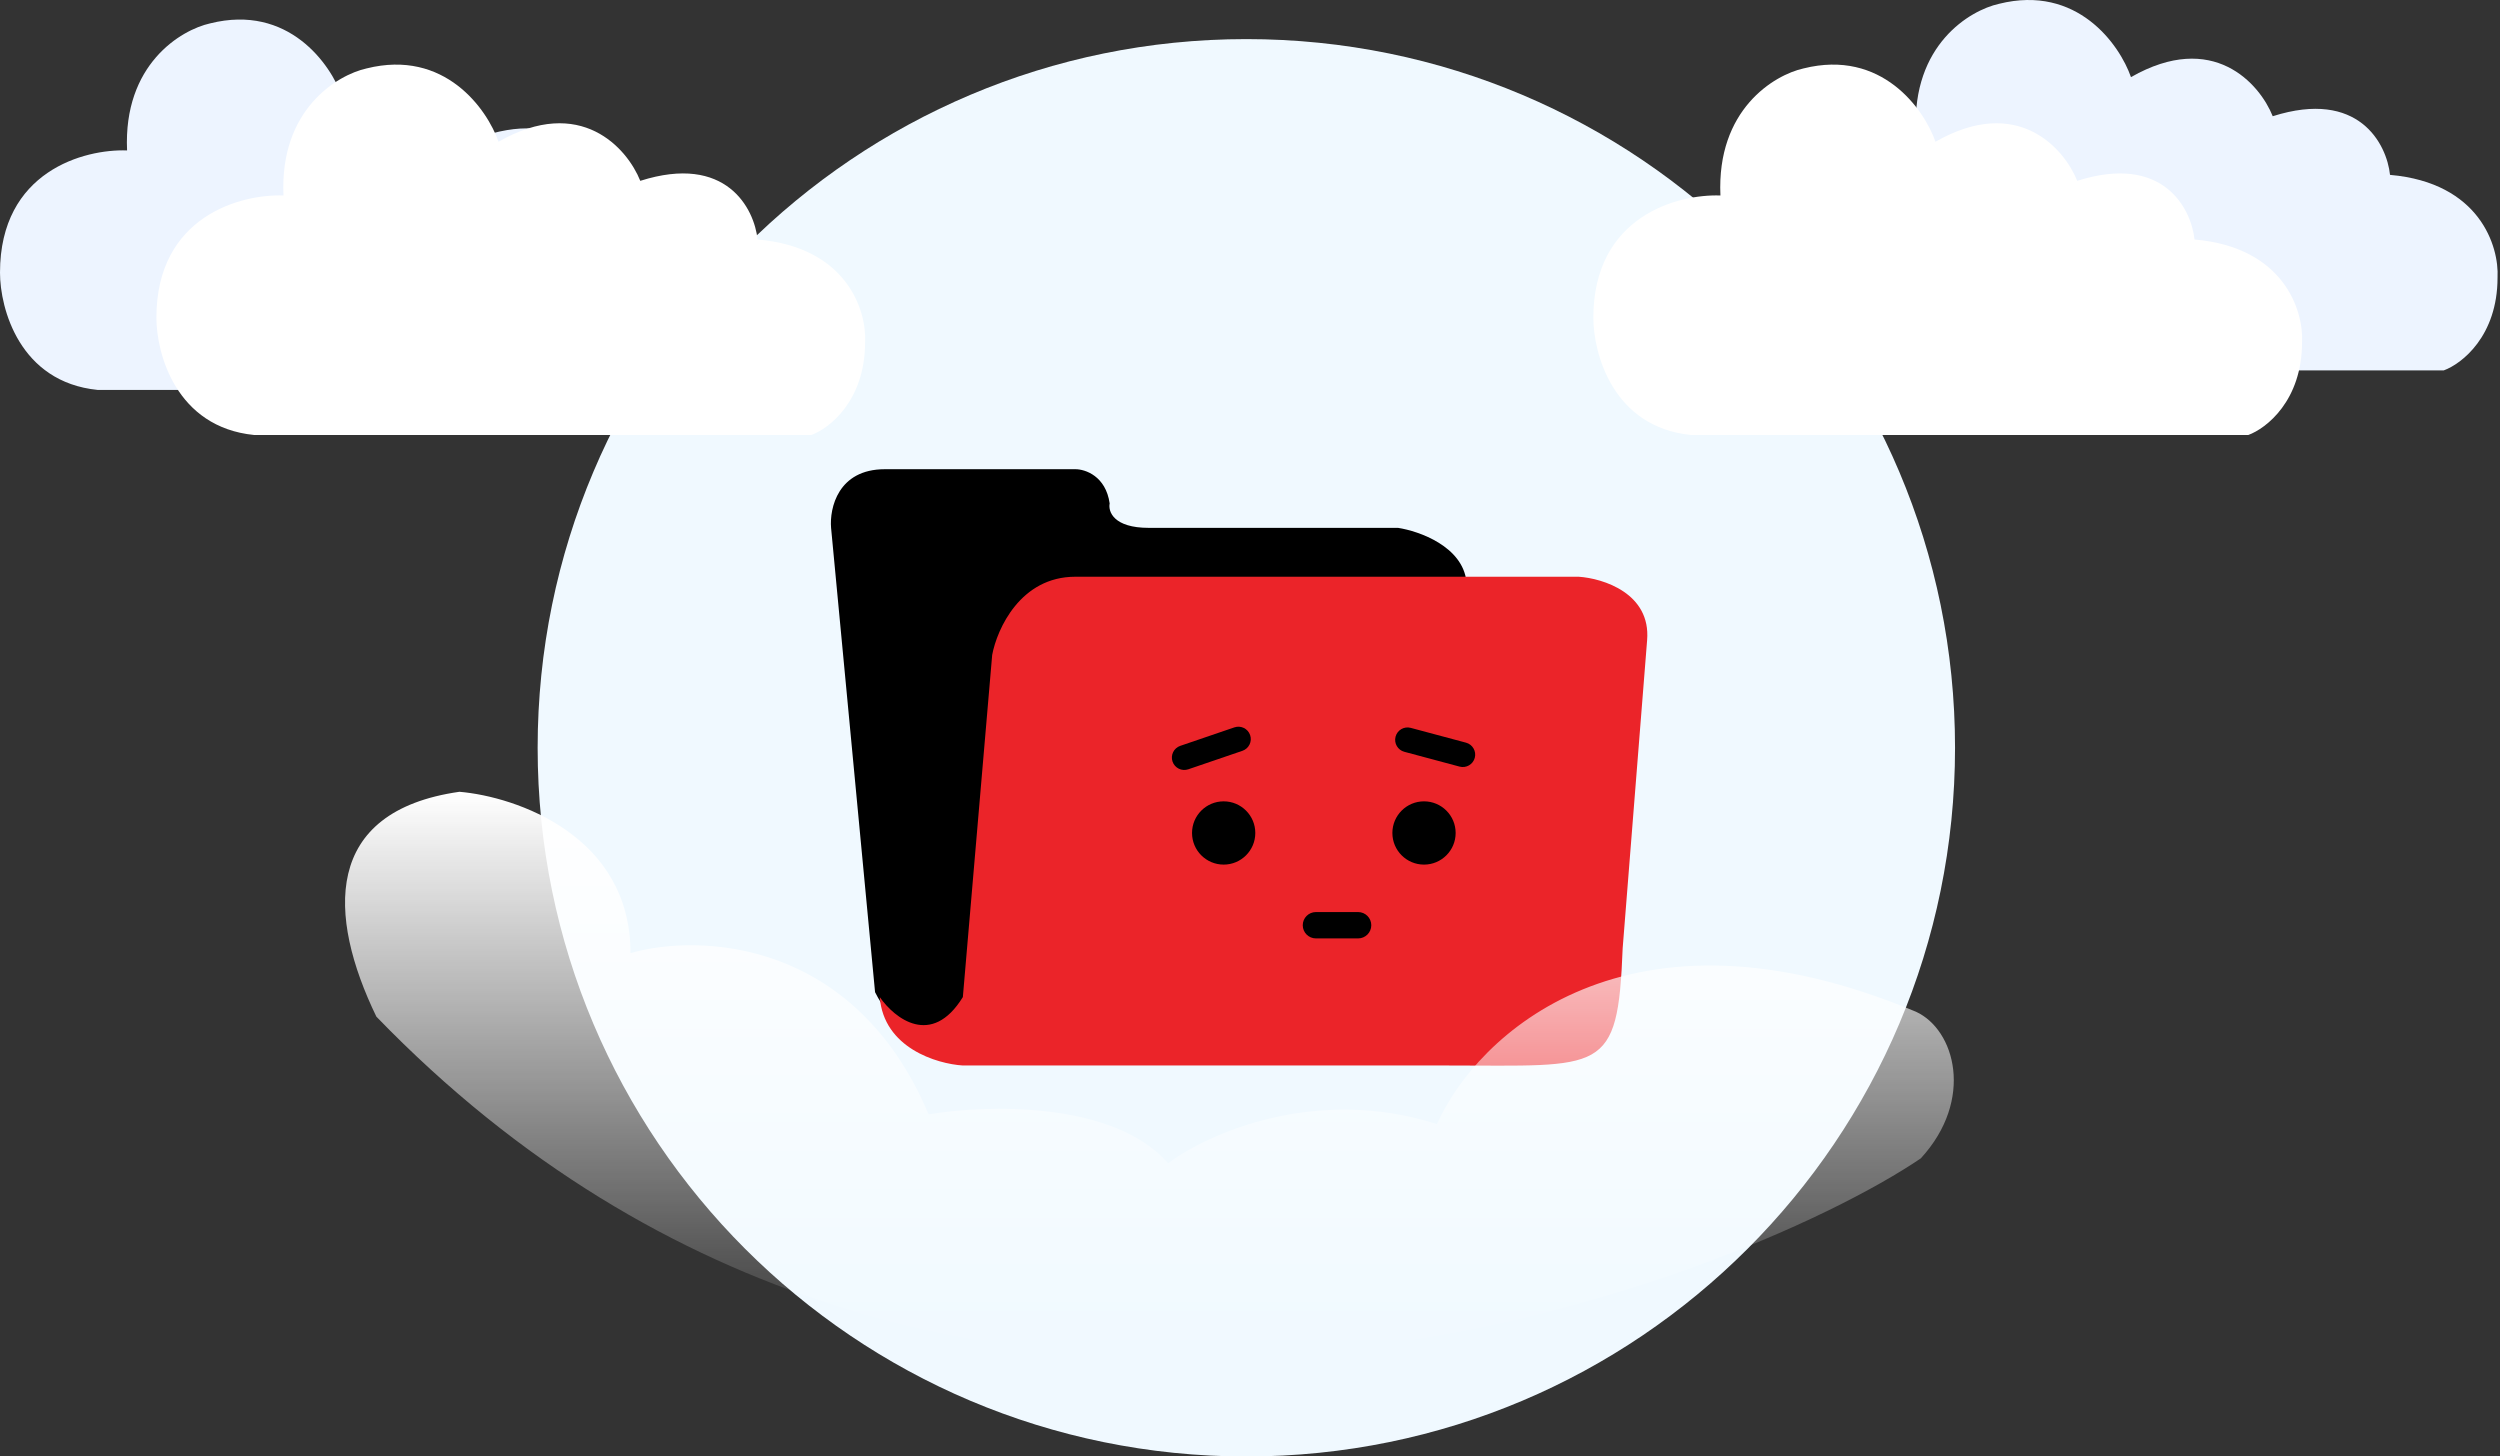 <svg width="908" height="529" viewBox="0 0 908 529" fill="none" xmlns="http://www.w3.org/2000/svg">
<rect x="0" y="0" width="908" height="529" fill="#333333" stroke="none"/>
<path d="M452.67 529C594.828 529 710.069 413.758 710.069 271.601C710.069 129.443 594.828 14.201 452.67 14.201C310.512 14.201 195.271 129.443 195.271 271.601C195.271 413.758 310.512 529 452.67 529Z" fill="#F0F9FF"/>
<path d="M317.823 360.359C329.183 383.082 347.407 373.376 353.327 363.909L532.619 211.245C531.197 198.464 515.458 192.902 507.765 191.718H417.232C404.451 191.718 402.439 185.801 403.032 182.842C401.61 172.901 394.155 170.416 390.605 170.416H321.373C304.331 170.416 301.254 184.617 301.846 191.718L317.823 360.359Z" fill="black"/>
<path d="M525.45 386.987C582.255 386.987 587.582 390.537 589.355 344.383L598.232 232.547C599.651 215.506 582.255 210.062 573.378 209.47H390.537C370.655 209.47 362.133 228.405 360.359 237.873L349.709 362.136C338.346 380.596 324.855 369.827 319.531 362.136C320.95 380.596 340.242 386.397 349.709 386.987H525.45Z" fill="#EB2429"/>
<path d="M444.436 314.025C450.781 314.025 455.925 308.882 455.925 302.536C455.925 296.191 450.781 291.048 444.436 291.048C438.091 291.048 432.947 296.191 432.947 302.536C432.947 308.882 438.091 314.025 444.436 314.025Z" fill="black"/>
<path d="M517.201 314.025C523.546 314.025 528.69 308.882 528.69 302.536C528.69 296.191 523.546 291.048 517.201 291.048C510.856 291.048 505.712 296.191 505.712 302.536C505.712 308.882 510.856 314.025 517.201 314.025Z" fill="black"/>
<path d="M493.265 331.258H477.946C475.302 331.258 473.159 333.402 473.159 336.045V336.045C473.159 338.689 475.302 340.832 477.946 340.832H493.265C495.908 340.832 498.052 338.689 498.052 336.045V336.045C498.052 333.402 495.908 331.258 493.265 331.258Z" fill="black"/>
<path d="M448.335 264.179L428.669 270.895C426.318 271.698 425.062 274.256 425.865 276.608L425.865 276.608C426.669 278.959 429.226 280.215 431.578 279.412L451.243 272.696C453.595 271.893 454.85 269.335 454.047 266.983L454.047 266.983C453.244 264.632 450.686 263.376 448.335 264.179Z" fill="black"/>
<path d="M532.456 269.739L512.384 264.361C509.983 263.718 507.516 265.142 506.872 267.543L506.872 267.543C506.229 269.943 507.654 272.411 510.054 273.054L530.127 278.432C532.527 279.075 534.994 277.651 535.638 275.25L535.638 275.25C536.281 272.85 534.856 270.382 532.456 269.739Z" fill="black"/>
<path d="M887.584 134.524H685.212C656.811 131.684 649.711 104.938 649.711 91.92C649.711 54.997 680.479 46.949 695.865 47.541C694.444 16.298 715.39 3.754 726.043 1.387C754.444 -5.714 769.831 16.18 773.971 28.014C803.794 10.972 820.719 30.381 825.452 42.215C856.694 32.275 866.873 52.275 868.057 63.517C900.717 66.358 907.701 89.553 907.108 100.796C907.108 122.098 894.091 132.157 887.584 134.524Z" fill="#EDF4FF"/>
<path d="M816.577 157.99H614.208C585.804 155.15 578.704 128.404 578.704 115.386C578.704 78.462 609.475 70.415 624.859 71.007C623.44 39.764 644.386 27.219 655.036 24.852C683.44 17.752 698.824 39.645 702.967 51.48C732.79 34.438 749.712 53.847 754.445 65.681C785.69 55.74 795.866 75.74 797.05 86.983C829.713 89.823 836.694 113.019 836.104 124.262C836.104 145.564 823.087 155.623 816.577 157.99Z" fill="white"/>
<path d="M237.873 141.626H35.503C7.101 138.785 0 112.039 0 99.021C0 62.098 30.77 54.051 46.154 54.642C44.734 23.399 65.681 10.855 76.332 8.488C104.735 1.387 120.12 23.281 124.262 35.115C154.085 18.074 171.008 37.482 175.742 49.316C206.985 39.376 217.162 59.376 218.346 70.619C251.009 73.459 257.991 96.654 257.399 107.897C257.399 129.199 244.382 139.258 237.873 141.626Z" fill="#EDF4FF"/>
<path d="M294.678 157.99H92.309C63.907 155.15 56.806 128.404 56.806 115.386C56.806 78.462 87.575 70.415 102.96 71.007C101.54 39.764 122.487 27.219 133.138 24.852C161.541 17.752 176.925 39.645 181.068 51.48C210.891 34.438 227.814 53.847 232.548 65.681C263.791 55.74 273.968 75.74 275.152 86.983C307.815 89.823 314.799 113.019 314.205 124.262C314.205 145.564 301.187 155.623 294.678 157.99Z" fill="white"/>
<path d="M228.999 346.159C228.999 303.554 187.579 289.352 166.868 287.577C117.162 294.678 118.939 332.548 136.69 369.236C344.387 584.031 633.145 464.502 697.643 420.714C717.17 399.413 710.07 373.969 695.869 367.459C590.779 323.436 536.102 376.336 521.902 408.287C477.878 394.087 438.469 411.84 424.269 422.491C404.387 399.768 357.994 401.187 337.284 404.737C310.302 340.832 253.852 339.058 228.999 346.159Z" fill="url(#paint0_linear_1_1038)"/>
<defs>
<linearGradient id="paint0_linear_1_1038" x1="417.468" y1="287.577" x2="417.468" y2="493.52" gradientUnits="userSpaceOnUse">
<stop stop-color="white"/>
<stop offset="1" stop-color="white" stop-opacity="0"/>
</linearGradient>
</defs>
</svg>
